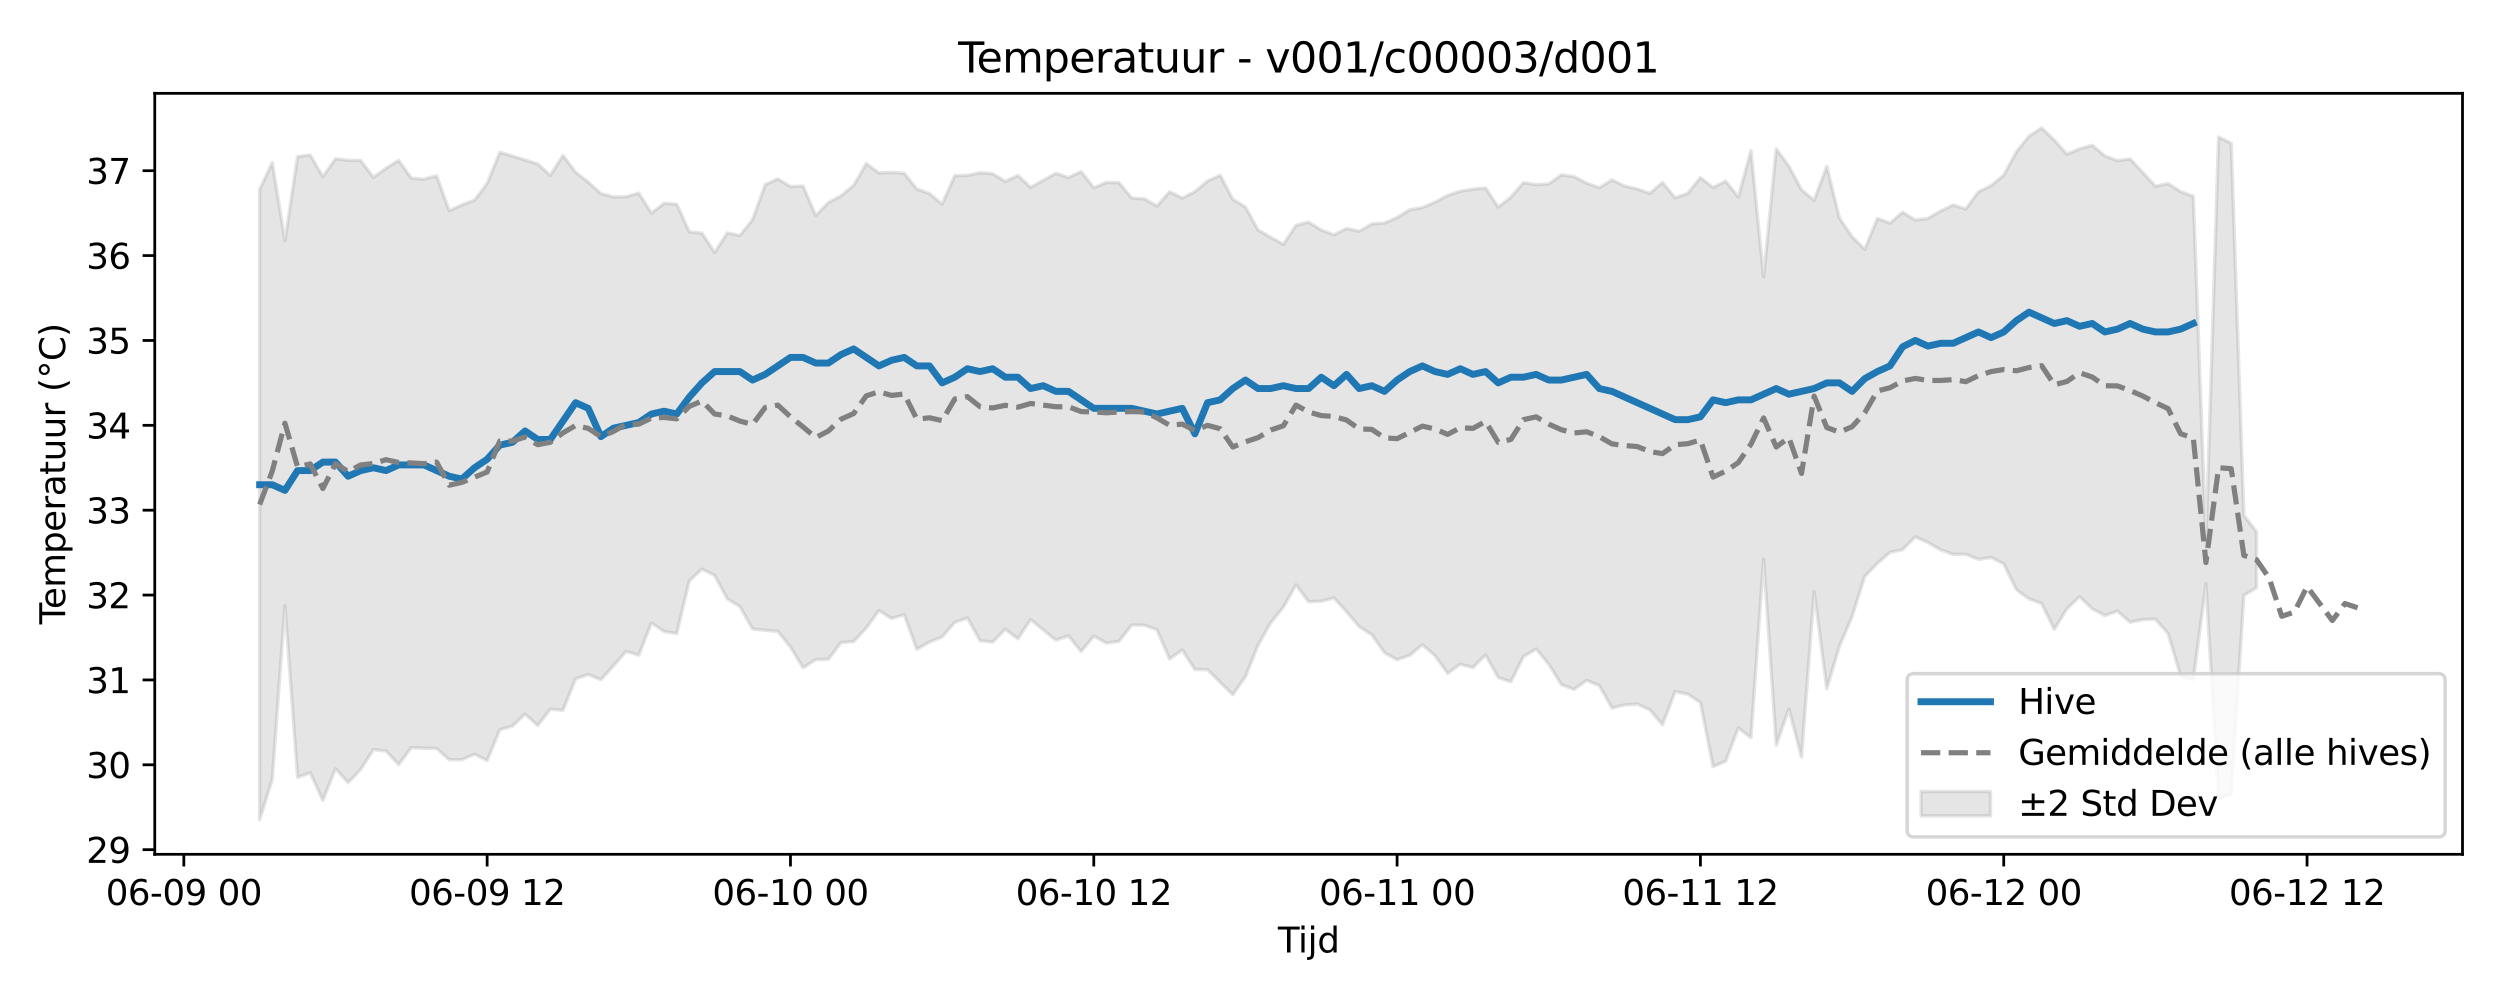 <?xml version="1.0" encoding="utf-8" standalone="no"?>
<!DOCTYPE svg PUBLIC "-//W3C//DTD SVG 1.1//EN"
  "http://www.w3.org/Graphics/SVG/1.1/DTD/svg11.dtd">
<svg xmlns:xlink="http://www.w3.org/1999/xlink" width="720pt" height="288pt" viewBox="0 0 720 288" xmlns="http://www.w3.org/2000/svg" version="1.1">
 <defs>
  <style type="text/css">*{stroke-linejoin: round; stroke-linecap: butt}</style>
 </defs>
 <g id="figure_1">
  <g id="patch_1">
   <path d="M 0 288 
L 720 288 
L 720 0 
L 0 0 
z
" style="fill: #ffffff"/>
  </g>
  <g id="axes_1">
   <g id="patch_2">
    <path d="M 44.57 246.04 
L 709.2 246.04 
L 709.2 26.88 
L 44.57 26.88 
z
" style="fill: #ffffff"/>
   </g>
   <g id="FillBetweenPolyCollection_1">
    <defs>
     <path id="m91af7c2536" d="M 74.78 -233.467 
L 74.78 -51.922 
L 78.42 -63.541 
L 82.06 -113.523 
L 85.7 -64.147 
L 89.34 -65.42 
L 92.98 -57.501 
L 96.619 -66.626 
L 100.259 -62.567 
L 103.899 -66.422 
L 107.539 -72.1 
L 111.179 -71.689 
L 114.818 -67.793 
L 118.458 -72.671 
L 122.098 -72.507 
L 125.738 -72.461 
L 129.378 -69.196 
L 133.017 -69.176 
L 136.657 -70.788 
L 140.297 -68.962 
L 143.937 -77.814 
L 147.577 -78.875 
L 151.217 -82.337 
L 154.856 -79.035 
L 158.496 -83.759 
L 162.136 -83.439 
L 165.776 -92.506 
L 169.416 -93.725 
L 173.055 -92.248 
L 176.695 -96.236 
L 180.335 -100.378 
L 183.975 -99.332 
L 187.615 -108.587 
L 191.254 -106.113 
L 194.894 -105.535 
L 198.534 -120.72 
L 202.174 -124.107 
L 205.814 -122.275 
L 209.454 -115.545 
L 213.093 -113.289 
L 216.733 -106.857 
L 220.373 -106.462 
L 224.013 -106.156 
L 227.653 -101.646 
L 231.292 -95.684 
L 234.932 -98.023 
L 238.572 -98.112 
L 242.212 -102.957 
L 245.852 -103.214 
L 249.492 -107.135 
L 253.131 -112.152 
L 256.771 -109.891 
L 260.411 -110.944 
L 264.051 -100.981 
L 267.691 -103.099 
L 271.33 -104.544 
L 274.97 -108.755 
L 278.61 -110.043 
L 282.25 -103.484 
L 285.89 -103.059 
L 289.529 -106.783 
L 293.169 -104.021 
L 296.809 -109.559 
L 300.449 -106.579 
L 304.089 -103.642 
L 307.729 -104.858 
L 311.368 -100.352 
L 315.008 -104.776 
L 318.648 -102.784 
L 322.288 -103.319 
L 325.928 -107.977 
L 329.567 -107.952 
L 333.207 -106.648 
L 336.847 -98.233 
L 340.487 -100.764 
L 344.127 -95.196 
L 347.766 -95.154 
L 351.406 -91.5 
L 355.046 -87.92 
L 358.686 -93.146 
L 362.326 -102.204 
L 365.966 -108.653 
L 369.605 -113.131 
L 373.245 -119.553 
L 376.885 -114.687 
L 380.525 -114.849 
L 384.165 -115.775 
L 387.804 -111.821 
L 391.444 -107.529 
L 395.084 -105.193 
L 398.724 -100.028 
L 402.364 -97.991 
L 406.004 -99.244 
L 409.643 -102.34 
L 413.283 -99.138 
L 416.923 -94.064 
L 420.563 -96.703 
L 424.203 -95.742 
L 427.842 -99.375 
L 431.482 -92.864 
L 435.122 -91.663 
L 438.762 -98.869 
L 442.402 -101.099 
L 446.041 -96.677 
L 449.681 -90.814 
L 453.321 -89.457 
L 456.961 -92.052 
L 460.601 -90.548 
L 464.241 -84.122 
L 467.88 -84.961 
L 471.52 -85.229 
L 475.16 -83.571 
L 478.8 -79.271 
L 482.44 -88.819 
L 486.079 -88.088 
L 489.719 -85.68 
L 493.359 -67.196 
L 496.999 -68.792 
L 500.639 -78.316 
L 504.278 -75.58 
L 507.918 -126.976 
L 511.558 -73.4 
L 515.198 -83.795 
L 518.838 -69.959 
L 522.478 -117.538 
L 526.117 -89.646 
L 529.757 -101.877 
L 533.397 -110.386 
L 537.037 -122.029 
L 540.677 -125.728 
L 544.316 -128.917 
L 547.956 -129.699 
L 551.596 -133.384 
L 555.236 -131.77 
L 558.876 -129.646 
L 562.516 -128.361 
L 566.155 -128.341 
L 569.795 -126.905 
L 573.435 -127.453 
L 577.075 -125.62 
L 580.715 -118.167 
L 584.354 -115.521 
L 587.994 -114.196 
L 591.634 -106.744 
L 595.274 -112.67 
L 598.914 -116.155 
L 602.553 -112.675 
L 606.193 -110.72 
L 609.833 -111.984 
L 613.473 -108.788 
L 617.113 -109.539 
L 620.753 -109.697 
L 624.392 -105.544 
L 628.032 -93.323 
L 631.672 -92.233 
L 635.312 -119.84 
L 638.952 -58.02 
L 642.591 -59.314 
L 646.231 -116.506 
L 649.871 -118.74 
L 649.871 -134.872 
L 649.871 -134.872 
L 646.231 -139.551 
L 642.591 -246.716 
L 638.952 -248.553 
L 635.312 -132.143 
L 631.672 -231.451 
L 628.032 -232.805 
L 624.392 -235.134 
L 620.753 -234.356 
L 617.113 -238.356 
L 613.473 -242.249 
L 609.833 -241.731 
L 606.193 -243.11 
L 602.553 -246.161 
L 598.914 -245.125 
L 595.274 -243.605 
L 591.634 -247.63 
L 587.994 -251.158 
L 584.354 -248.785 
L 580.715 -244.277 
L 577.075 -237.523 
L 573.435 -234.526 
L 569.795 -232.745 
L 566.155 -227.818 
L 562.516 -228.962 
L 558.876 -227.211 
L 555.236 -225.087 
L 551.596 -224.637 
L 547.956 -226.867 
L 544.316 -223.749 
L 540.677 -225.077 
L 537.037 -216.185 
L 533.397 -219.817 
L 529.757 -225.202 
L 526.117 -240.09 
L 522.478 -230.318 
L 518.838 -233.355 
L 515.198 -240.161 
L 511.558 -245.124 
L 507.918 -208.278 
L 504.278 -244.573 
L 500.639 -231.244 
L 496.999 -235.826 
L 493.359 -234 
L 489.719 -236.84 
L 486.079 -232.336 
L 482.44 -231.024 
L 478.8 -235.451 
L 475.16 -232.314 
L 471.52 -233.567 
L 467.88 -234.416 
L 464.241 -236.186 
L 460.601 -233.95 
L 456.961 -235.24 
L 453.321 -237.137 
L 449.681 -237.642 
L 446.041 -235.038 
L 442.402 -234.806 
L 438.762 -235.406 
L 435.122 -231.206 
L 431.482 -228.375 
L 427.842 -233.853 
L 424.203 -233.529 
L 420.563 -232.917 
L 416.923 -231.715 
L 413.283 -229.784 
L 409.643 -228.211 
L 406.004 -227.582 
L 402.364 -225.344 
L 398.724 -223.772 
L 395.084 -223.496 
L 391.444 -221.392 
L 387.804 -222.222 
L 384.165 -220.363 
L 380.525 -221.754 
L 376.885 -224.013 
L 373.245 -223.103 
L 369.605 -217.614 
L 365.966 -219.648 
L 362.326 -221.751 
L 358.686 -228.365 
L 355.046 -230.604 
L 351.406 -237.538 
L 347.766 -235.863 
L 344.127 -232.794 
L 340.487 -230.951 
L 336.847 -232.784 
L 333.207 -228.676 
L 329.567 -230.747 
L 325.928 -230.955 
L 322.288 -235.38 
L 318.648 -235.449 
L 315.008 -233.923 
L 311.368 -238.58 
L 307.729 -236.867 
L 304.089 -238.083 
L 300.449 -236.078 
L 296.809 -234.029 
L 293.169 -237.471 
L 289.529 -235.757 
L 285.89 -237.968 
L 282.25 -238.241 
L 278.61 -237.502 
L 274.97 -237.394 
L 271.33 -229.189 
L 267.691 -232.263 
L 264.051 -233.567 
L 260.411 -238.114 
L 256.771 -238.353 
L 253.131 -238.187 
L 249.492 -240.876 
L 245.852 -234.592 
L 242.212 -231.59 
L 238.572 -229.645 
L 234.932 -225.932 
L 231.292 -234.402 
L 227.653 -234.26 
L 224.013 -236.5 
L 220.373 -234.798 
L 216.733 -224.703 
L 213.093 -220.172 
L 209.454 -220.904 
L 205.814 -215.26 
L 202.174 -220.877 
L 198.534 -221.238 
L 194.894 -229.206 
L 191.254 -229.443 
L 187.615 -226.62 
L 183.975 -232.383 
L 180.335 -231.337 
L 176.695 -231.289 
L 173.055 -232.251 
L 169.416 -235.546 
L 165.776 -238.394 
L 162.136 -243.232 
L 158.496 -237.48 
L 154.856 -240.808 
L 151.217 -241.928 
L 147.577 -243.063 
L 143.937 -244.124 
L 140.297 -235.167 
L 136.657 -230.354 
L 133.017 -228.978 
L 129.378 -227.328 
L 125.738 -237.372 
L 122.098 -236.394 
L 118.458 -236.696 
L 114.818 -241.807 
L 111.179 -239.541 
L 107.539 -236.917 
L 103.899 -241.78 
L 100.259 -241.833 
L 96.619 -242.275 
L 92.98 -237.122 
L 89.34 -243.365 
L 85.7 -242.892 
L 82.06 -218.716 
L 78.42 -241.17 
L 74.78 -233.467 
z
" style="stroke: #808080; stroke-opacity: 0.2"/>
    </defs>
    <g clip-path="url(#p5268fb9074)">
     <use xlink:href="#m91af7c2536" x="0" y="288" style="fill: #808080; fill-opacity: 0.2; stroke: #808080; stroke-opacity: 0.2"/>
    </g>
   </g>
   <g id="matplotlib.axis_1">
    <g id="xtick_1">
     <g id="line2d_1">
      <defs>
       <path id="me94444279e" d="M 0 0 
L 0 3.5 
" style="stroke: #000000; stroke-width: 0.8"/>
      </defs>
      <g>
       <use xlink:href="#me94444279e" x="52.942" y="246.04" style="stroke: #000000; stroke-width: 0.8"/>
      </g>
     </g>
     <g id="text_1">
      <!-- 06-09 00 -->
      <g transform="translate(30.461 260.638) scale(0.1 -0.1)">
       <defs>
        <path id="DejaVuSans-30" d="M 2034 4250 
Q 1547 4250 1301 3770 
Q 1056 3291 1056 2328 
Q 1056 1369 1301 889 
Q 1547 409 2034 409 
Q 2525 409 2770 889 
Q 3016 1369 3016 2328 
Q 3016 3291 2770 3770 
Q 2525 4250 2034 4250 
z
M 2034 4750 
Q 2819 4750 3233 4129 
Q 3647 3509 3647 2328 
Q 3647 1150 3233 529 
Q 2819 -91 2034 -91 
Q 1250 -91 836 529 
Q 422 1150 422 2328 
Q 422 3509 836 4129 
Q 1250 4750 2034 4750 
z
" transform="scale(0.016)"/>
        <path id="DejaVuSans-36" d="M 2113 2584 
Q 1688 2584 1439 2293 
Q 1191 2003 1191 1497 
Q 1191 994 1439 701 
Q 1688 409 2113 409 
Q 2538 409 2786 701 
Q 3034 994 3034 1497 
Q 3034 2003 2786 2293 
Q 2538 2584 2113 2584 
z
M 3366 4563 
L 3366 3988 
Q 3128 4100 2886 4159 
Q 2644 4219 2406 4219 
Q 1781 4219 1451 3797 
Q 1122 3375 1075 2522 
Q 1259 2794 1537 2939 
Q 1816 3084 2150 3084 
Q 2853 3084 3261 2657 
Q 3669 2231 3669 1497 
Q 3669 778 3244 343 
Q 2819 -91 2113 -91 
Q 1303 -91 875 529 
Q 447 1150 447 2328 
Q 447 3434 972 4092 
Q 1497 4750 2381 4750 
Q 2619 4750 2861 4703 
Q 3103 4656 3366 4563 
z
" transform="scale(0.016)"/>
        <path id="DejaVuSans-2d" d="M 313 2009 
L 1997 2009 
L 1997 1497 
L 313 1497 
L 313 2009 
z
" transform="scale(0.016)"/>
        <path id="DejaVuSans-39" d="M 703 97 
L 703 672 
Q 941 559 1184 500 
Q 1428 441 1663 441 
Q 2288 441 2617 861 
Q 2947 1281 2994 2138 
Q 2813 1869 2534 1725 
Q 2256 1581 1919 1581 
Q 1219 1581 811 2004 
Q 403 2428 403 3163 
Q 403 3881 828 4315 
Q 1253 4750 1959 4750 
Q 2769 4750 3195 4129 
Q 3622 3509 3622 2328 
Q 3622 1225 3098 567 
Q 2575 -91 1691 -91 
Q 1453 -91 1209 -44 
Q 966 3 703 97 
z
M 1959 2075 
Q 2384 2075 2632 2365 
Q 2881 2656 2881 3163 
Q 2881 3666 2632 3958 
Q 2384 4250 1959 4250 
Q 1534 4250 1286 3958 
Q 1038 3666 1038 3163 
Q 1038 2656 1286 2365 
Q 1534 2075 1959 2075 
z
" transform="scale(0.016)"/>
        <path id="DejaVuSans-20" transform="scale(0.016)"/>
       </defs>
       <use xlink:href="#DejaVuSans-30"/>
       <use xlink:href="#DejaVuSans-36" transform="translate(63.623 0)"/>
       <use xlink:href="#DejaVuSans-2d" transform="translate(127.246 0)"/>
       <use xlink:href="#DejaVuSans-30" transform="translate(163.33 0)"/>
       <use xlink:href="#DejaVuSans-39" transform="translate(226.953 0)"/>
       <use xlink:href="#DejaVuSans-20" transform="translate(290.576 0)"/>
       <use xlink:href="#DejaVuSans-30" transform="translate(322.363 0)"/>
       <use xlink:href="#DejaVuSans-30" transform="translate(385.986 0)"/>
      </g>
     </g>
    </g>
    <g id="xtick_2">
     <g id="line2d_2">
      <g>
       <use xlink:href="#me94444279e" x="140.297" y="246.04" style="stroke: #000000; stroke-width: 0.8"/>
      </g>
     </g>
     <g id="text_2">
      <!-- 06-09 12 -->
      <g transform="translate(117.817 260.638) scale(0.1 -0.1)">
       <defs>
        <path id="DejaVuSans-31" d="M 794 531 
L 1825 531 
L 1825 4091 
L 703 3866 
L 703 4441 
L 1819 4666 
L 2450 4666 
L 2450 531 
L 3481 531 
L 3481 0 
L 794 0 
L 794 531 
z
" transform="scale(0.016)"/>
        <path id="DejaVuSans-32" d="M 1228 531 
L 3431 531 
L 3431 0 
L 469 0 
L 469 531 
Q 828 903 1448 1529 
Q 2069 2156 2228 2338 
Q 2531 2678 2651 2914 
Q 2772 3150 2772 3378 
Q 2772 3750 2511 3984 
Q 2250 4219 1831 4219 
Q 1534 4219 1204 4116 
Q 875 4013 500 3803 
L 500 4441 
Q 881 4594 1212 4672 
Q 1544 4750 1819 4750 
Q 2544 4750 2975 4387 
Q 3406 4025 3406 3419 
Q 3406 3131 3298 2873 
Q 3191 2616 2906 2266 
Q 2828 2175 2409 1742 
Q 1991 1309 1228 531 
z
" transform="scale(0.016)"/>
       </defs>
       <use xlink:href="#DejaVuSans-30"/>
       <use xlink:href="#DejaVuSans-36" transform="translate(63.623 0)"/>
       <use xlink:href="#DejaVuSans-2d" transform="translate(127.246 0)"/>
       <use xlink:href="#DejaVuSans-30" transform="translate(163.33 0)"/>
       <use xlink:href="#DejaVuSans-39" transform="translate(226.953 0)"/>
       <use xlink:href="#DejaVuSans-20" transform="translate(290.576 0)"/>
       <use xlink:href="#DejaVuSans-31" transform="translate(322.363 0)"/>
       <use xlink:href="#DejaVuSans-32" transform="translate(385.986 0)"/>
      </g>
     </g>
    </g>
    <g id="xtick_3">
     <g id="line2d_3">
      <g>
       <use xlink:href="#me94444279e" x="227.653" y="246.04" style="stroke: #000000; stroke-width: 0.8"/>
      </g>
     </g>
     <g id="text_3">
      <!-- 06-10 00 -->
      <g transform="translate(205.172 260.638) scale(0.1 -0.1)">
       <use xlink:href="#DejaVuSans-30"/>
       <use xlink:href="#DejaVuSans-36" transform="translate(63.623 0)"/>
       <use xlink:href="#DejaVuSans-2d" transform="translate(127.246 0)"/>
       <use xlink:href="#DejaVuSans-31" transform="translate(163.33 0)"/>
       <use xlink:href="#DejaVuSans-30" transform="translate(226.953 0)"/>
       <use xlink:href="#DejaVuSans-20" transform="translate(290.576 0)"/>
       <use xlink:href="#DejaVuSans-30" transform="translate(322.363 0)"/>
       <use xlink:href="#DejaVuSans-30" transform="translate(385.986 0)"/>
      </g>
     </g>
    </g>
    <g id="xtick_4">
     <g id="line2d_4">
      <g>
       <use xlink:href="#me94444279e" x="315.008" y="246.04" style="stroke: #000000; stroke-width: 0.8"/>
      </g>
     </g>
     <g id="text_4">
      <!-- 06-10 12 -->
      <g transform="translate(292.528 260.638) scale(0.1 -0.1)">
       <use xlink:href="#DejaVuSans-30"/>
       <use xlink:href="#DejaVuSans-36" transform="translate(63.623 0)"/>
       <use xlink:href="#DejaVuSans-2d" transform="translate(127.246 0)"/>
       <use xlink:href="#DejaVuSans-31" transform="translate(163.33 0)"/>
       <use xlink:href="#DejaVuSans-30" transform="translate(226.953 0)"/>
       <use xlink:href="#DejaVuSans-20" transform="translate(290.576 0)"/>
       <use xlink:href="#DejaVuSans-31" transform="translate(322.363 0)"/>
       <use xlink:href="#DejaVuSans-32" transform="translate(385.986 0)"/>
      </g>
     </g>
    </g>
    <g id="xtick_5">
     <g id="line2d_5">
      <g>
       <use xlink:href="#me94444279e" x="402.364" y="246.04" style="stroke: #000000; stroke-width: 0.8"/>
      </g>
     </g>
     <g id="text_5">
      <!-- 06-11 00 -->
      <g transform="translate(379.883 260.638) scale(0.1 -0.1)">
       <use xlink:href="#DejaVuSans-30"/>
       <use xlink:href="#DejaVuSans-36" transform="translate(63.623 0)"/>
       <use xlink:href="#DejaVuSans-2d" transform="translate(127.246 0)"/>
       <use xlink:href="#DejaVuSans-31" transform="translate(163.33 0)"/>
       <use xlink:href="#DejaVuSans-31" transform="translate(226.953 0)"/>
       <use xlink:href="#DejaVuSans-20" transform="translate(290.576 0)"/>
       <use xlink:href="#DejaVuSans-30" transform="translate(322.363 0)"/>
       <use xlink:href="#DejaVuSans-30" transform="translate(385.986 0)"/>
      </g>
     </g>
    </g>
    <g id="xtick_6">
     <g id="line2d_6">
      <g>
       <use xlink:href="#me94444279e" x="489.719" y="246.04" style="stroke: #000000; stroke-width: 0.8"/>
      </g>
     </g>
     <g id="text_6">
      <!-- 06-11 12 -->
      <g transform="translate(467.239 260.638) scale(0.1 -0.1)">
       <use xlink:href="#DejaVuSans-30"/>
       <use xlink:href="#DejaVuSans-36" transform="translate(63.623 0)"/>
       <use xlink:href="#DejaVuSans-2d" transform="translate(127.246 0)"/>
       <use xlink:href="#DejaVuSans-31" transform="translate(163.33 0)"/>
       <use xlink:href="#DejaVuSans-31" transform="translate(226.953 0)"/>
       <use xlink:href="#DejaVuSans-20" transform="translate(290.576 0)"/>
       <use xlink:href="#DejaVuSans-31" transform="translate(322.363 0)"/>
       <use xlink:href="#DejaVuSans-32" transform="translate(385.986 0)"/>
      </g>
     </g>
    </g>
    <g id="xtick_7">
     <g id="line2d_7">
      <g>
       <use xlink:href="#me94444279e" x="577.075" y="246.04" style="stroke: #000000; stroke-width: 0.8"/>
      </g>
     </g>
     <g id="text_7">
      <!-- 06-12 00 -->
      <g transform="translate(554.594 260.638) scale(0.1 -0.1)">
       <use xlink:href="#DejaVuSans-30"/>
       <use xlink:href="#DejaVuSans-36" transform="translate(63.623 0)"/>
       <use xlink:href="#DejaVuSans-2d" transform="translate(127.246 0)"/>
       <use xlink:href="#DejaVuSans-31" transform="translate(163.33 0)"/>
       <use xlink:href="#DejaVuSans-32" transform="translate(226.953 0)"/>
       <use xlink:href="#DejaVuSans-20" transform="translate(290.576 0)"/>
       <use xlink:href="#DejaVuSans-30" transform="translate(322.363 0)"/>
       <use xlink:href="#DejaVuSans-30" transform="translate(385.986 0)"/>
      </g>
     </g>
    </g>
    <g id="xtick_8">
     <g id="line2d_8">
      <g>
       <use xlink:href="#me94444279e" x="664.43" y="246.04" style="stroke: #000000; stroke-width: 0.8"/>
      </g>
     </g>
     <g id="text_8">
      <!-- 06-12 12 -->
      <g transform="translate(641.95 260.638) scale(0.1 -0.1)">
       <use xlink:href="#DejaVuSans-30"/>
       <use xlink:href="#DejaVuSans-36" transform="translate(63.623 0)"/>
       <use xlink:href="#DejaVuSans-2d" transform="translate(127.246 0)"/>
       <use xlink:href="#DejaVuSans-31" transform="translate(163.33 0)"/>
       <use xlink:href="#DejaVuSans-32" transform="translate(226.953 0)"/>
       <use xlink:href="#DejaVuSans-20" transform="translate(290.576 0)"/>
       <use xlink:href="#DejaVuSans-31" transform="translate(322.363 0)"/>
       <use xlink:href="#DejaVuSans-32" transform="translate(385.986 0)"/>
      </g>
     </g>
    </g>
    <g id="text_9">
     <!-- Tijd -->
     <g transform="translate(368.035 274.317) scale(0.1 -0.1)">
      <defs>
       <path id="DejaVuSans-54" d="M -19 4666 
L 3928 4666 
L 3928 4134 
L 2272 4134 
L 2272 0 
L 1638 0 
L 1638 4134 
L -19 4134 
L -19 4666 
z
" transform="scale(0.016)"/>
       <path id="DejaVuSans-69" d="M 603 3500 
L 1178 3500 
L 1178 0 
L 603 0 
L 603 3500 
z
M 603 4863 
L 1178 4863 
L 1178 4134 
L 603 4134 
L 603 4863 
z
" transform="scale(0.016)"/>
       <path id="DejaVuSans-6a" d="M 603 3500 
L 1178 3500 
L 1178 -63 
Q 1178 -731 923 -1031 
Q 669 -1331 103 -1331 
L -116 -1331 
L -116 -844 
L 38 -844 
Q 366 -844 484 -692 
Q 603 -541 603 -63 
L 603 3500 
z
M 603 4863 
L 1178 4863 
L 1178 4134 
L 603 4134 
L 603 4863 
z
" transform="scale(0.016)"/>
       <path id="DejaVuSans-64" d="M 2906 2969 
L 2906 4863 
L 3481 4863 
L 3481 0 
L 2906 0 
L 2906 525 
Q 2725 213 2448 61 
Q 2172 -91 1784 -91 
Q 1150 -91 751 415 
Q 353 922 353 1747 
Q 353 2572 751 3078 
Q 1150 3584 1784 3584 
Q 2172 3584 2448 3432 
Q 2725 3281 2906 2969 
z
M 947 1747 
Q 947 1113 1208 752 
Q 1469 391 1925 391 
Q 2381 391 2643 752 
Q 2906 1113 2906 1747 
Q 2906 2381 2643 2742 
Q 2381 3103 1925 3103 
Q 1469 3103 1208 2742 
Q 947 2381 947 1747 
z
" transform="scale(0.016)"/>
      </defs>
      <use xlink:href="#DejaVuSans-54"/>
      <use xlink:href="#DejaVuSans-69" transform="translate(57.959 0)"/>
      <use xlink:href="#DejaVuSans-6a" transform="translate(85.742 0)"/>
      <use xlink:href="#DejaVuSans-64" transform="translate(113.525 0)"/>
     </g>
    </g>
   </g>
   <g id="matplotlib.axis_2">
    <g id="ytick_1">
     <g id="line2d_9">
      <defs>
       <path id="mab86c6afd7" d="M 0 0 
L -3.5 0 
" style="stroke: #000000; stroke-width: 0.8"/>
      </defs>
      <g>
       <use xlink:href="#mab86c6afd7" x="44.57" y="244.709" style="stroke: #000000; stroke-width: 0.8"/>
      </g>
     </g>
     <g id="text_10">
      <!-- 29 -->
      <g transform="translate(24.845 248.508) scale(0.1 -0.1)">
       <use xlink:href="#DejaVuSans-32"/>
       <use xlink:href="#DejaVuSans-39" transform="translate(63.623 0)"/>
      </g>
     </g>
    </g>
    <g id="ytick_2">
     <g id="line2d_10">
      <g>
       <use xlink:href="#mab86c6afd7" x="44.57" y="220.265" style="stroke: #000000; stroke-width: 0.8"/>
      </g>
     </g>
     <g id="text_11">
      <!-- 30 -->
      <g transform="translate(24.845 224.065) scale(0.1 -0.1)">
       <defs>
        <path id="DejaVuSans-33" d="M 2597 2516 
Q 3050 2419 3304 2112 
Q 3559 1806 3559 1356 
Q 3559 666 3084 287 
Q 2609 -91 1734 -91 
Q 1441 -91 1130 -33 
Q 819 25 488 141 
L 488 750 
Q 750 597 1062 519 
Q 1375 441 1716 441 
Q 2309 441 2620 675 
Q 2931 909 2931 1356 
Q 2931 1769 2642 2001 
Q 2353 2234 1838 2234 
L 1294 2234 
L 1294 2753 
L 1863 2753 
Q 2328 2753 2575 2939 
Q 2822 3125 2822 3475 
Q 2822 3834 2567 4026 
Q 2313 4219 1838 4219 
Q 1578 4219 1281 4162 
Q 984 4106 628 3988 
L 628 4550 
Q 988 4650 1302 4700 
Q 1616 4750 1894 4750 
Q 2613 4750 3031 4423 
Q 3450 4097 3450 3541 
Q 3450 3153 3228 2886 
Q 3006 2619 2597 2516 
z
" transform="scale(0.016)"/>
       </defs>
       <use xlink:href="#DejaVuSans-33"/>
       <use xlink:href="#DejaVuSans-30" transform="translate(63.623 0)"/>
      </g>
     </g>
    </g>
    <g id="ytick_3">
     <g id="line2d_11">
      <g>
       <use xlink:href="#mab86c6afd7" x="44.57" y="195.822" style="stroke: #000000; stroke-width: 0.8"/>
      </g>
     </g>
     <g id="text_12">
      <!-- 31 -->
      <g transform="translate(24.845 199.621) scale(0.1 -0.1)">
       <use xlink:href="#DejaVuSans-33"/>
       <use xlink:href="#DejaVuSans-31" transform="translate(63.623 0)"/>
      </g>
     </g>
    </g>
    <g id="ytick_4">
     <g id="line2d_12">
      <g>
       <use xlink:href="#mab86c6afd7" x="44.57" y="171.379" style="stroke: #000000; stroke-width: 0.8"/>
      </g>
     </g>
     <g id="text_13">
      <!-- 32 -->
      <g transform="translate(24.845 175.178) scale(0.1 -0.1)">
       <use xlink:href="#DejaVuSans-33"/>
       <use xlink:href="#DejaVuSans-32" transform="translate(63.623 0)"/>
      </g>
     </g>
    </g>
    <g id="ytick_5">
     <g id="line2d_13">
      <g>
       <use xlink:href="#mab86c6afd7" x="44.57" y="146.935" style="stroke: #000000; stroke-width: 0.8"/>
      </g>
     </g>
     <g id="text_14">
      <!-- 33 -->
      <g transform="translate(24.845 150.734) scale(0.1 -0.1)">
       <use xlink:href="#DejaVuSans-33"/>
       <use xlink:href="#DejaVuSans-33" transform="translate(63.623 0)"/>
      </g>
     </g>
    </g>
    <g id="ytick_6">
     <g id="line2d_14">
      <g>
       <use xlink:href="#mab86c6afd7" x="44.57" y="122.492" style="stroke: #000000; stroke-width: 0.8"/>
      </g>
     </g>
     <g id="text_15">
      <!-- 34 -->
      <g transform="translate(24.845 126.291) scale(0.1 -0.1)">
       <defs>
        <path id="DejaVuSans-34" d="M 2419 4116 
L 825 1625 
L 2419 1625 
L 2419 4116 
z
M 2253 4666 
L 3047 4666 
L 3047 1625 
L 3713 1625 
L 3713 1100 
L 3047 1100 
L 3047 0 
L 2419 0 
L 2419 1100 
L 313 1100 
L 313 1709 
L 2253 4666 
z
" transform="scale(0.016)"/>
       </defs>
       <use xlink:href="#DejaVuSans-33"/>
       <use xlink:href="#DejaVuSans-34" transform="translate(63.623 0)"/>
      </g>
     </g>
    </g>
    <g id="ytick_7">
     <g id="line2d_15">
      <g>
       <use xlink:href="#mab86c6afd7" x="44.57" y="98.048" style="stroke: #000000; stroke-width: 0.8"/>
      </g>
     </g>
     <g id="text_16">
      <!-- 35 -->
      <g transform="translate(24.845 101.847) scale(0.1 -0.1)">
       <defs>
        <path id="DejaVuSans-35" d="M 691 4666 
L 3169 4666 
L 3169 4134 
L 1269 4134 
L 1269 2991 
Q 1406 3038 1543 3061 
Q 1681 3084 1819 3084 
Q 2600 3084 3056 2656 
Q 3513 2228 3513 1497 
Q 3513 744 3044 326 
Q 2575 -91 1722 -91 
Q 1428 -91 1123 -41 
Q 819 9 494 109 
L 494 744 
Q 775 591 1075 516 
Q 1375 441 1709 441 
Q 2250 441 2565 725 
Q 2881 1009 2881 1497 
Q 2881 1984 2565 2268 
Q 2250 2553 1709 2553 
Q 1456 2553 1204 2497 
Q 953 2441 691 2322 
L 691 4666 
z
" transform="scale(0.016)"/>
       </defs>
       <use xlink:href="#DejaVuSans-33"/>
       <use xlink:href="#DejaVuSans-35" transform="translate(63.623 0)"/>
      </g>
     </g>
    </g>
    <g id="ytick_8">
     <g id="line2d_16">
      <g>
       <use xlink:href="#mab86c6afd7" x="44.57" y="73.605" style="stroke: #000000; stroke-width: 0.8"/>
      </g>
     </g>
     <g id="text_17">
      <!-- 36 -->
      <g transform="translate(24.845 77.404) scale(0.1 -0.1)">
       <use xlink:href="#DejaVuSans-33"/>
       <use xlink:href="#DejaVuSans-36" transform="translate(63.623 0)"/>
      </g>
     </g>
    </g>
    <g id="ytick_9">
     <g id="line2d_17">
      <g>
       <use xlink:href="#mab86c6afd7" x="44.57" y="49.161" style="stroke: #000000; stroke-width: 0.8"/>
      </g>
     </g>
     <g id="text_18">
      <!-- 37 -->
      <g transform="translate(24.845 52.96) scale(0.1 -0.1)">
       <defs>
        <path id="DejaVuSans-37" d="M 525 4666 
L 3525 4666 
L 3525 4397 
L 1831 0 
L 1172 0 
L 2766 4134 
L 525 4134 
L 525 4666 
z
" transform="scale(0.016)"/>
       </defs>
       <use xlink:href="#DejaVuSans-33"/>
       <use xlink:href="#DejaVuSans-37" transform="translate(63.623 0)"/>
      </g>
     </g>
    </g>
    <g id="text_19">
     <!-- Temperatuur (°C) -->
     <g transform="translate(18.765 179.816) rotate(-90) scale(0.1 -0.1)">
      <defs>
       <path id="DejaVuSans-65" d="M 3597 1894 
L 3597 1613 
L 953 1613 
Q 991 1019 1311 708 
Q 1631 397 2203 397 
Q 2534 397 2845 478 
Q 3156 559 3463 722 
L 3463 178 
Q 3153 47 2828 -22 
Q 2503 -91 2169 -91 
Q 1331 -91 842 396 
Q 353 884 353 1716 
Q 353 2575 817 3079 
Q 1281 3584 2069 3584 
Q 2775 3584 3186 3129 
Q 3597 2675 3597 1894 
z
M 3022 2063 
Q 3016 2534 2758 2815 
Q 2500 3097 2075 3097 
Q 1594 3097 1305 2825 
Q 1016 2553 972 2059 
L 3022 2063 
z
" transform="scale(0.016)"/>
       <path id="DejaVuSans-6d" d="M 3328 2828 
Q 3544 3216 3844 3400 
Q 4144 3584 4550 3584 
Q 5097 3584 5394 3201 
Q 5691 2819 5691 2113 
L 5691 0 
L 5113 0 
L 5113 2094 
Q 5113 2597 4934 2840 
Q 4756 3084 4391 3084 
Q 3944 3084 3684 2787 
Q 3425 2491 3425 1978 
L 3425 0 
L 2847 0 
L 2847 2094 
Q 2847 2600 2669 2842 
Q 2491 3084 2119 3084 
Q 1678 3084 1418 2786 
Q 1159 2488 1159 1978 
L 1159 0 
L 581 0 
L 581 3500 
L 1159 3500 
L 1159 2956 
Q 1356 3278 1631 3431 
Q 1906 3584 2284 3584 
Q 2666 3584 2933 3390 
Q 3200 3197 3328 2828 
z
" transform="scale(0.016)"/>
       <path id="DejaVuSans-70" d="M 1159 525 
L 1159 -1331 
L 581 -1331 
L 581 3500 
L 1159 3500 
L 1159 2969 
Q 1341 3281 1617 3432 
Q 1894 3584 2278 3584 
Q 2916 3584 3314 3078 
Q 3713 2572 3713 1747 
Q 3713 922 3314 415 
Q 2916 -91 2278 -91 
Q 1894 -91 1617 61 
Q 1341 213 1159 525 
z
M 3116 1747 
Q 3116 2381 2855 2742 
Q 2594 3103 2138 3103 
Q 1681 3103 1420 2742 
Q 1159 2381 1159 1747 
Q 1159 1113 1420 752 
Q 1681 391 2138 391 
Q 2594 391 2855 752 
Q 3116 1113 3116 1747 
z
" transform="scale(0.016)"/>
       <path id="DejaVuSans-72" d="M 2631 2963 
Q 2534 3019 2420 3045 
Q 2306 3072 2169 3072 
Q 1681 3072 1420 2755 
Q 1159 2438 1159 1844 
L 1159 0 
L 581 0 
L 581 3500 
L 1159 3500 
L 1159 2956 
Q 1341 3275 1631 3429 
Q 1922 3584 2338 3584 
Q 2397 3584 2469 3576 
Q 2541 3569 2628 3553 
L 2631 2963 
z
" transform="scale(0.016)"/>
       <path id="DejaVuSans-61" d="M 2194 1759 
Q 1497 1759 1228 1600 
Q 959 1441 959 1056 
Q 959 750 1161 570 
Q 1363 391 1709 391 
Q 2188 391 2477 730 
Q 2766 1069 2766 1631 
L 2766 1759 
L 2194 1759 
z
M 3341 1997 
L 3341 0 
L 2766 0 
L 2766 531 
Q 2569 213 2275 61 
Q 1981 -91 1556 -91 
Q 1019 -91 701 211 
Q 384 513 384 1019 
Q 384 1609 779 1909 
Q 1175 2209 1959 2209 
L 2766 2209 
L 2766 2266 
Q 2766 2663 2505 2880 
Q 2244 3097 1772 3097 
Q 1472 3097 1187 3025 
Q 903 2953 641 2809 
L 641 3341 
Q 956 3463 1253 3523 
Q 1550 3584 1831 3584 
Q 2591 3584 2966 3190 
Q 3341 2797 3341 1997 
z
" transform="scale(0.016)"/>
       <path id="DejaVuSans-74" d="M 1172 4494 
L 1172 3500 
L 2356 3500 
L 2356 3053 
L 1172 3053 
L 1172 1153 
Q 1172 725 1289 603 
Q 1406 481 1766 481 
L 2356 481 
L 2356 0 
L 1766 0 
Q 1100 0 847 248 
Q 594 497 594 1153 
L 594 3053 
L 172 3053 
L 172 3500 
L 594 3500 
L 594 4494 
L 1172 4494 
z
" transform="scale(0.016)"/>
       <path id="DejaVuSans-75" d="M 544 1381 
L 544 3500 
L 1119 3500 
L 1119 1403 
Q 1119 906 1312 657 
Q 1506 409 1894 409 
Q 2359 409 2629 706 
Q 2900 1003 2900 1516 
L 2900 3500 
L 3475 3500 
L 3475 0 
L 2900 0 
L 2900 538 
Q 2691 219 2414 64 
Q 2138 -91 1772 -91 
Q 1169 -91 856 284 
Q 544 659 544 1381 
z
M 1991 3584 
L 1991 3584 
z
" transform="scale(0.016)"/>
       <path id="DejaVuSans-28" d="M 1984 4856 
Q 1566 4138 1362 3434 
Q 1159 2731 1159 2009 
Q 1159 1288 1364 580 
Q 1569 -128 1984 -844 
L 1484 -844 
Q 1016 -109 783 600 
Q 550 1309 550 2009 
Q 550 2706 781 3412 
Q 1013 4119 1484 4856 
L 1984 4856 
z
" transform="scale(0.016)"/>
       <path id="DejaVuSans-b0" d="M 1600 4347 
Q 1350 4347 1178 4173 
Q 1006 4000 1006 3750 
Q 1006 3503 1178 3333 
Q 1350 3163 1600 3163 
Q 1850 3163 2022 3333 
Q 2194 3503 2194 3750 
Q 2194 3997 2020 4172 
Q 1847 4347 1600 4347 
z
M 1600 4750 
Q 1800 4750 1984 4673 
Q 2169 4597 2303 4453 
Q 2447 4313 2519 4134 
Q 2591 3956 2591 3750 
Q 2591 3338 2302 3052 
Q 2013 2766 1594 2766 
Q 1172 2766 890 3047 
Q 609 3328 609 3750 
Q 609 4169 896 4459 
Q 1184 4750 1600 4750 
z
" transform="scale(0.016)"/>
       <path id="DejaVuSans-43" d="M 4122 4306 
L 4122 3641 
Q 3803 3938 3442 4084 
Q 3081 4231 2675 4231 
Q 1875 4231 1450 3742 
Q 1025 3253 1025 2328 
Q 1025 1406 1450 917 
Q 1875 428 2675 428 
Q 3081 428 3442 575 
Q 3803 722 4122 1019 
L 4122 359 
Q 3791 134 3420 21 
Q 3050 -91 2638 -91 
Q 1578 -91 968 557 
Q 359 1206 359 2328 
Q 359 3453 968 4101 
Q 1578 4750 2638 4750 
Q 3056 4750 3426 4639 
Q 3797 4528 4122 4306 
z
" transform="scale(0.016)"/>
       <path id="DejaVuSans-29" d="M 513 4856 
L 1013 4856 
Q 1481 4119 1714 3412 
Q 1947 2706 1947 2009 
Q 1947 1309 1714 600 
Q 1481 -109 1013 -844 
L 513 -844 
Q 928 -128 1133 580 
Q 1338 1288 1338 2009 
Q 1338 2731 1133 3434 
Q 928 4138 513 4856 
z
" transform="scale(0.016)"/>
      </defs>
      <use xlink:href="#DejaVuSans-54"/>
      <use xlink:href="#DejaVuSans-65" transform="translate(44.084 0)"/>
      <use xlink:href="#DejaVuSans-6d" transform="translate(105.607 0)"/>
      <use xlink:href="#DejaVuSans-70" transform="translate(203.02 0)"/>
      <use xlink:href="#DejaVuSans-65" transform="translate(266.496 0)"/>
      <use xlink:href="#DejaVuSans-72" transform="translate(328.02 0)"/>
      <use xlink:href="#DejaVuSans-61" transform="translate(369.133 0)"/>
      <use xlink:href="#DejaVuSans-74" transform="translate(430.412 0)"/>
      <use xlink:href="#DejaVuSans-75" transform="translate(469.621 0)"/>
      <use xlink:href="#DejaVuSans-75" transform="translate(533 0)"/>
      <use xlink:href="#DejaVuSans-72" transform="translate(596.379 0)"/>
      <use xlink:href="#DejaVuSans-20" transform="translate(637.492 0)"/>
      <use xlink:href="#DejaVuSans-28" transform="translate(669.279 0)"/>
      <use xlink:href="#DejaVuSans-b0" transform="translate(708.293 0)"/>
      <use xlink:href="#DejaVuSans-43" transform="translate(758.293 0)"/>
      <use xlink:href="#DejaVuSans-29" transform="translate(828.117 0)"/>
     </g>
    </g>
   </g>
   <g id="line2d_18">
    <path d="M 74.78 139.602 
L 78.42 139.602 
L 82.06 141.232 
L 85.7 135.528 
L 89.34 135.528 
L 92.98 133.084 
L 96.619 133.084 
L 100.259 137.158 
L 103.899 135.528 
L 107.539 134.713 
L 111.179 135.528 
L 114.818 133.899 
L 122.098 133.899 
L 129.378 137.158 
L 133.017 137.972 
L 136.657 134.713 
L 140.297 132.269 
L 143.937 128.195 
L 147.577 127.38 
L 151.217 124.121 
L 154.856 126.566 
L 158.496 126.566 
L 165.776 115.973 
L 169.416 117.603 
L 173.055 125.751 
L 176.695 123.306 
L 183.975 121.677 
L 187.615 119.232 
L 191.254 118.418 
L 194.894 119.232 
L 198.534 114.344 
L 202.174 110.27 
L 205.814 107.011 
L 213.093 107.011 
L 216.733 109.455 
L 220.373 107.826 
L 227.653 102.937 
L 231.292 102.937 
L 234.932 104.566 
L 238.572 104.566 
L 242.212 102.122 
L 245.852 100.492 
L 253.131 105.381 
L 256.771 103.752 
L 260.411 102.937 
L 264.051 105.381 
L 267.691 105.381 
L 271.33 110.27 
L 274.97 108.64 
L 278.61 106.196 
L 282.25 107.011 
L 285.89 106.196 
L 289.529 108.64 
L 293.169 108.64 
L 296.809 111.899 
L 300.449 111.085 
L 304.089 112.714 
L 307.729 112.714 
L 315.008 117.603 
L 325.928 117.603 
L 333.207 119.232 
L 340.487 117.603 
L 344.127 124.936 
L 347.766 115.973 
L 351.406 115.159 
L 355.046 111.899 
L 358.686 109.455 
L 362.326 111.899 
L 365.966 111.899 
L 369.605 111.085 
L 373.245 111.899 
L 376.885 111.899 
L 380.525 108.64 
L 384.165 111.085 
L 387.804 107.826 
L 391.444 111.899 
L 395.084 111.085 
L 398.724 112.714 
L 402.364 109.455 
L 406.004 107.011 
L 409.643 105.381 
L 413.283 107.011 
L 416.923 107.826 
L 420.563 106.196 
L 424.203 107.826 
L 427.842 107.011 
L 431.482 110.27 
L 435.122 108.64 
L 438.762 108.64 
L 442.402 107.826 
L 446.041 109.455 
L 449.681 109.455 
L 456.961 107.826 
L 460.601 111.899 
L 464.241 112.714 
L 482.44 120.862 
L 486.079 120.862 
L 489.719 120.047 
L 493.359 115.159 
L 496.999 115.973 
L 500.639 115.159 
L 504.278 115.159 
L 511.558 111.899 
L 515.198 113.529 
L 522.478 111.899 
L 526.117 110.27 
L 529.757 110.27 
L 533.397 112.714 
L 537.037 109.048 
L 540.677 107.011 
L 544.316 105.381 
L 547.956 99.881 
L 551.596 98.048 
L 555.236 99.678 
L 558.876 98.863 
L 562.516 98.863 
L 569.795 95.604 
L 573.435 97.233 
L 577.075 95.604 
L 580.715 92.345 
L 584.354 89.9 
L 591.634 93.159 
L 595.274 92.345 
L 598.914 93.974 
L 602.553 93.159 
L 606.193 95.604 
L 609.833 94.789 
L 613.473 93.159 
L 617.113 94.789 
L 620.753 95.604 
L 624.392 95.604 
L 628.032 94.789 
L 631.672 93.159 
L 631.672 93.159 
" clip-path="url(#p5268fb9074)" style="fill: none; stroke: #1f77b4; stroke-width: 2; stroke-linecap: square"/>
   </g>
   <g id="line2d_19">
    <path d="M 74.78 145.305 
L 78.42 135.644 
L 82.06 121.881 
L 85.7 134.481 
L 89.34 133.608 
L 92.98 140.688 
L 96.619 133.549 
L 100.259 135.8 
L 103.899 133.899 
L 107.539 133.491 
L 111.179 132.385 
L 114.818 133.2 
L 118.458 133.317 
L 122.098 133.549 
L 125.738 133.084 
L 129.378 139.738 
L 133.017 138.923 
L 140.297 135.935 
L 143.937 127.031 
L 147.577 127.031 
L 151.217 125.867 
L 154.856 128.079 
L 158.496 127.38 
L 162.136 124.664 
L 165.776 122.55 
L 169.416 123.365 
L 173.055 125.751 
L 176.695 124.238 
L 180.335 122.142 
L 183.975 122.142 
L 187.615 120.396 
L 191.254 120.222 
L 194.894 120.629 
L 198.534 117.021 
L 202.174 115.508 
L 205.814 119.232 
L 209.454 119.776 
L 213.093 121.269 
L 216.733 122.22 
L 220.373 117.37 
L 224.013 116.672 
L 227.653 120.047 
L 231.292 122.957 
L 234.932 126.022 
L 238.572 124.121 
L 242.212 120.726 
L 245.852 119.097 
L 249.492 113.995 
L 253.131 112.831 
L 256.771 113.878 
L 260.411 113.471 
L 264.051 120.726 
L 267.691 120.319 
L 271.33 121.134 
L 274.97 114.926 
L 278.61 114.227 
L 282.25 117.137 
L 285.89 117.487 
L 289.529 116.73 
L 293.169 117.254 
L 296.809 116.206 
L 304.089 117.137 
L 307.729 117.137 
L 311.368 118.534 
L 315.008 118.65 
L 318.648 118.883 
L 322.288 118.65 
L 325.928 118.534 
L 329.567 118.65 
L 333.207 120.338 
L 336.847 122.492 
L 340.487 122.142 
L 344.127 124.005 
L 347.766 122.492 
L 351.406 123.481 
L 355.046 128.738 
L 358.686 127.244 
L 362.326 126.022 
L 365.966 123.85 
L 369.605 122.627 
L 373.245 116.672 
L 376.885 118.65 
L 380.525 119.698 
L 384.165 119.931 
L 387.804 120.978 
L 391.444 123.539 
L 395.084 123.656 
L 398.724 126.1 
L 402.364 126.333 
L 409.643 122.724 
L 413.283 123.539 
L 416.923 125.111 
L 420.563 123.19 
L 424.203 123.365 
L 427.842 121.386 
L 431.482 127.38 
L 435.122 126.566 
L 438.762 120.862 
L 442.402 120.047 
L 446.041 122.142 
L 449.681 123.772 
L 453.321 124.703 
L 456.961 124.354 
L 460.601 125.751 
L 464.241 127.846 
L 467.88 128.311 
L 471.52 128.602 
L 475.16 130.057 
L 478.8 130.639 
L 482.44 128.079 
L 486.079 127.788 
L 489.719 126.74 
L 493.359 137.402 
L 496.999 135.691 
L 500.639 133.22 
L 504.278 127.923 
L 507.918 120.373 
L 511.558 128.738 
L 515.198 126.022 
L 518.838 136.343 
L 522.478 114.072 
L 526.117 123.132 
L 529.757 124.461 
L 533.397 122.899 
L 537.037 118.893 
L 540.677 112.598 
L 544.316 111.667 
L 547.956 109.717 
L 551.596 108.989 
L 555.236 109.571 
L 558.876 109.571 
L 562.516 109.339 
L 566.155 109.921 
L 569.795 108.175 
L 573.435 107.011 
L 577.075 106.429 
L 580.715 106.778 
L 584.354 105.847 
L 587.994 105.323 
L 591.634 110.813 
L 595.274 109.862 
L 598.914 107.36 
L 602.553 108.582 
L 606.193 111.085 
L 609.833 111.143 
L 613.473 112.481 
L 617.113 114.053 
L 620.753 115.973 
L 624.392 117.661 
L 628.032 124.936 
L 631.672 126.158 
L 635.312 162.009 
L 638.952 134.713 
L 642.591 134.985 
L 646.231 159.972 
L 649.871 161.194 
L 653.511 166.49 
L 657.151 177.489 
L 660.79 176.267 
L 664.43 168.934 
L 671.71 178.712 
L 675.35 173.823 
L 678.99 175.045 
L 678.99 175.045 
" clip-path="url(#p5268fb9074)" style="fill: none; stroke-dasharray: 5.55,2.4; stroke-dashoffset: 0; stroke: #808080; stroke-width: 1.5"/>
   </g>
   <g id="patch_3">
    <path d="M 44.57 246.04 
L 44.57 26.88 
" style="fill: none; stroke: #000000; stroke-width: 0.8; stroke-linejoin: miter; stroke-linecap: square"/>
   </g>
   <g id="patch_4">
    <path d="M 709.2 246.04 
L 709.2 26.88 
" style="fill: none; stroke: #000000; stroke-width: 0.8; stroke-linejoin: miter; stroke-linecap: square"/>
   </g>
   <g id="patch_5">
    <path d="M 44.57 246.04 
L 709.2 246.04 
" style="fill: none; stroke: #000000; stroke-width: 0.8; stroke-linejoin: miter; stroke-linecap: square"/>
   </g>
   <g id="patch_6">
    <path d="M 44.57 26.88 
L 709.2 26.88 
" style="fill: none; stroke: #000000; stroke-width: 0.8; stroke-linejoin: miter; stroke-linecap: square"/>
   </g>
   <g id="text_20">
    <!-- Temperatuur - v001/c00003/d001 -->
    <g transform="translate(275.963 20.88) scale(0.12 -0.12)">
     <defs>
      <path id="DejaVuSans-76" d="M 191 3500 
L 800 3500 
L 1894 563 
L 2988 3500 
L 3597 3500 
L 2284 0 
L 1503 0 
L 191 3500 
z
" transform="scale(0.016)"/>
      <path id="DejaVuSans-2f" d="M 1625 4666 
L 2156 4666 
L 531 -594 
L 0 -594 
L 1625 4666 
z
" transform="scale(0.016)"/>
      <path id="DejaVuSans-63" d="M 3122 3366 
L 3122 2828 
Q 2878 2963 2633 3030 
Q 2388 3097 2138 3097 
Q 1578 3097 1268 2742 
Q 959 2388 959 1747 
Q 959 1106 1268 751 
Q 1578 397 2138 397 
Q 2388 397 2633 464 
Q 2878 531 3122 666 
L 3122 134 
Q 2881 22 2623 -34 
Q 2366 -91 2075 -91 
Q 1284 -91 818 406 
Q 353 903 353 1747 
Q 353 2603 823 3093 
Q 1294 3584 2113 3584 
Q 2378 3584 2631 3529 
Q 2884 3475 3122 3366 
z
" transform="scale(0.016)"/>
     </defs>
     <use xlink:href="#DejaVuSans-54"/>
     <use xlink:href="#DejaVuSans-65" transform="translate(44.084 0)"/>
     <use xlink:href="#DejaVuSans-6d" transform="translate(105.607 0)"/>
     <use xlink:href="#DejaVuSans-70" transform="translate(203.02 0)"/>
     <use xlink:href="#DejaVuSans-65" transform="translate(266.496 0)"/>
     <use xlink:href="#DejaVuSans-72" transform="translate(328.02 0)"/>
     <use xlink:href="#DejaVuSans-61" transform="translate(369.133 0)"/>
     <use xlink:href="#DejaVuSans-74" transform="translate(430.412 0)"/>
     <use xlink:href="#DejaVuSans-75" transform="translate(469.621 0)"/>
     <use xlink:href="#DejaVuSans-75" transform="translate(533 0)"/>
     <use xlink:href="#DejaVuSans-72" transform="translate(596.379 0)"/>
     <use xlink:href="#DejaVuSans-20" transform="translate(637.492 0)"/>
     <use xlink:href="#DejaVuSans-2d" transform="translate(669.279 0)"/>
     <use xlink:href="#DejaVuSans-20" transform="translate(705.363 0)"/>
     <use xlink:href="#DejaVuSans-76" transform="translate(737.15 0)"/>
     <use xlink:href="#DejaVuSans-30" transform="translate(796.33 0)"/>
     <use xlink:href="#DejaVuSans-30" transform="translate(859.953 0)"/>
     <use xlink:href="#DejaVuSans-31" transform="translate(923.576 0)"/>
     <use xlink:href="#DejaVuSans-2f" transform="translate(987.199 0)"/>
     <use xlink:href="#DejaVuSans-63" transform="translate(1020.891 0)"/>
     <use xlink:href="#DejaVuSans-30" transform="translate(1075.871 0)"/>
     <use xlink:href="#DejaVuSans-30" transform="translate(1139.494 0)"/>
     <use xlink:href="#DejaVuSans-30" transform="translate(1203.117 0)"/>
     <use xlink:href="#DejaVuSans-30" transform="translate(1266.74 0)"/>
     <use xlink:href="#DejaVuSans-33" transform="translate(1330.363 0)"/>
     <use xlink:href="#DejaVuSans-2f" transform="translate(1393.986 0)"/>
     <use xlink:href="#DejaVuSans-64" transform="translate(1427.678 0)"/>
     <use xlink:href="#DejaVuSans-30" transform="translate(1491.154 0)"/>
     <use xlink:href="#DejaVuSans-30" transform="translate(1554.777 0)"/>
     <use xlink:href="#DejaVuSans-31" transform="translate(1618.4 0)"/>
    </g>
   </g>
   <g id="legend_1">
    <g id="patch_7">
     <path d="M 551.256 241.04 
L 702.2 241.04 
Q 704.2 241.04 704.2 239.04 
L 704.2 196.006 
Q 704.2 194.006 702.2 194.006 
L 551.256 194.006 
Q 549.256 194.006 549.256 196.006 
L 549.256 239.04 
Q 549.256 241.04 551.256 241.04 
z
" style="fill: #ffffff; opacity: 0.8; stroke: #cccccc; stroke-linejoin: miter"/>
    </g>
    <g id="line2d_20">
     <path d="M 553.256 202.104 
L 563.256 202.104 
L 573.256 202.104 
" style="fill: none; stroke: #1f77b4; stroke-width: 2; stroke-linecap: square"/>
    </g>
    <g id="text_21">
     <!-- Hive -->
     <g transform="translate(581.256 205.604) scale(0.1 -0.1)">
      <defs>
       <path id="DejaVuSans-48" d="M 628 4666 
L 1259 4666 
L 1259 2753 
L 3553 2753 
L 3553 4666 
L 4184 4666 
L 4184 0 
L 3553 0 
L 3553 2222 
L 1259 2222 
L 1259 0 
L 628 0 
L 628 4666 
z
" transform="scale(0.016)"/>
      </defs>
      <use xlink:href="#DejaVuSans-48"/>
      <use xlink:href="#DejaVuSans-69" transform="translate(75.195 0)"/>
      <use xlink:href="#DejaVuSans-76" transform="translate(102.979 0)"/>
      <use xlink:href="#DejaVuSans-65" transform="translate(162.158 0)"/>
     </g>
    </g>
    <g id="line2d_21">
     <path d="M 553.256 216.782 
L 563.256 216.782 
L 573.256 216.782 
" style="fill: none; stroke-dasharray: 5.55,2.4; stroke-dashoffset: 0; stroke: #808080; stroke-width: 1.5"/>
    </g>
    <g id="text_22">
     <!-- Gemiddelde (alle hives) -->
     <g transform="translate(581.256 220.282) scale(0.1 -0.1)">
      <defs>
       <path id="DejaVuSans-47" d="M 3809 666 
L 3809 1919 
L 2778 1919 
L 2778 2438 
L 4434 2438 
L 4434 434 
Q 4069 175 3628 42 
Q 3188 -91 2688 -91 
Q 1594 -91 976 548 
Q 359 1188 359 2328 
Q 359 3472 976 4111 
Q 1594 4750 2688 4750 
Q 3144 4750 3555 4637 
Q 3966 4525 4313 4306 
L 4313 3634 
Q 3963 3931 3569 4081 
Q 3175 4231 2741 4231 
Q 1884 4231 1454 3753 
Q 1025 3275 1025 2328 
Q 1025 1384 1454 906 
Q 1884 428 2741 428 
Q 3075 428 3337 486 
Q 3600 544 3809 666 
z
" transform="scale(0.016)"/>
       <path id="DejaVuSans-6c" d="M 603 4863 
L 1178 4863 
L 1178 0 
L 603 0 
L 603 4863 
z
" transform="scale(0.016)"/>
       <path id="DejaVuSans-68" d="M 3513 2113 
L 3513 0 
L 2938 0 
L 2938 2094 
Q 2938 2591 2744 2837 
Q 2550 3084 2163 3084 
Q 1697 3084 1428 2787 
Q 1159 2491 1159 1978 
L 1159 0 
L 581 0 
L 581 4863 
L 1159 4863 
L 1159 2956 
Q 1366 3272 1645 3428 
Q 1925 3584 2291 3584 
Q 2894 3584 3203 3211 
Q 3513 2838 3513 2113 
z
" transform="scale(0.016)"/>
       <path id="DejaVuSans-73" d="M 2834 3397 
L 2834 2853 
Q 2591 2978 2328 3040 
Q 2066 3103 1784 3103 
Q 1356 3103 1142 2972 
Q 928 2841 928 2578 
Q 928 2378 1081 2264 
Q 1234 2150 1697 2047 
L 1894 2003 
Q 2506 1872 2764 1633 
Q 3022 1394 3022 966 
Q 3022 478 2636 193 
Q 2250 -91 1575 -91 
Q 1294 -91 989 -36 
Q 684 19 347 128 
L 347 722 
Q 666 556 975 473 
Q 1284 391 1588 391 
Q 1994 391 2212 530 
Q 2431 669 2431 922 
Q 2431 1156 2273 1281 
Q 2116 1406 1581 1522 
L 1381 1569 
Q 847 1681 609 1914 
Q 372 2147 372 2553 
Q 372 3047 722 3315 
Q 1072 3584 1716 3584 
Q 2034 3584 2315 3537 
Q 2597 3491 2834 3397 
z
" transform="scale(0.016)"/>
      </defs>
      <use xlink:href="#DejaVuSans-47"/>
      <use xlink:href="#DejaVuSans-65" transform="translate(77.49 0)"/>
      <use xlink:href="#DejaVuSans-6d" transform="translate(139.014 0)"/>
      <use xlink:href="#DejaVuSans-69" transform="translate(236.426 0)"/>
      <use xlink:href="#DejaVuSans-64" transform="translate(264.209 0)"/>
      <use xlink:href="#DejaVuSans-64" transform="translate(327.686 0)"/>
      <use xlink:href="#DejaVuSans-65" transform="translate(391.162 0)"/>
      <use xlink:href="#DejaVuSans-6c" transform="translate(452.686 0)"/>
      <use xlink:href="#DejaVuSans-64" transform="translate(480.469 0)"/>
      <use xlink:href="#DejaVuSans-65" transform="translate(543.945 0)"/>
      <use xlink:href="#DejaVuSans-20" transform="translate(605.469 0)"/>
      <use xlink:href="#DejaVuSans-28" transform="translate(637.256 0)"/>
      <use xlink:href="#DejaVuSans-61" transform="translate(676.27 0)"/>
      <use xlink:href="#DejaVuSans-6c" transform="translate(737.549 0)"/>
      <use xlink:href="#DejaVuSans-6c" transform="translate(765.332 0)"/>
      <use xlink:href="#DejaVuSans-65" transform="translate(793.115 0)"/>
      <use xlink:href="#DejaVuSans-20" transform="translate(854.639 0)"/>
      <use xlink:href="#DejaVuSans-68" transform="translate(886.426 0)"/>
      <use xlink:href="#DejaVuSans-69" transform="translate(949.805 0)"/>
      <use xlink:href="#DejaVuSans-76" transform="translate(977.588 0)"/>
      <use xlink:href="#DejaVuSans-65" transform="translate(1036.768 0)"/>
      <use xlink:href="#DejaVuSans-73" transform="translate(1098.291 0)"/>
      <use xlink:href="#DejaVuSans-29" transform="translate(1150.391 0)"/>
     </g>
    </g>
    <g id="patch_8">
     <path d="M 553.256 234.96 
L 573.256 234.96 
L 573.256 227.96 
L 553.256 227.96 
z
" style="fill: #808080; fill-opacity: 0.2; stroke: #808080; stroke-opacity: 0.2; stroke-linejoin: miter"/>
    </g>
    <g id="text_23">
     <!-- ±2 Std Dev -->
     <g transform="translate(581.256 234.96) scale(0.1 -0.1)">
      <defs>
       <path id="DejaVuSans-b1" d="M 2944 4013 
L 2944 2803 
L 4684 2803 
L 4684 2272 
L 2944 2272 
L 2944 1063 
L 2419 1063 
L 2419 2272 
L 678 2272 
L 678 2803 
L 2419 2803 
L 2419 4013 
L 2944 4013 
z
M 678 531 
L 4684 531 
L 4684 0 
L 678 0 
L 678 531 
z
" transform="scale(0.016)"/>
       <path id="DejaVuSans-53" d="M 3425 4513 
L 3425 3897 
Q 3066 4069 2747 4153 
Q 2428 4238 2131 4238 
Q 1616 4238 1336 4038 
Q 1056 3838 1056 3469 
Q 1056 3159 1242 3001 
Q 1428 2844 1947 2747 
L 2328 2669 
Q 3034 2534 3370 2195 
Q 3706 1856 3706 1288 
Q 3706 609 3251 259 
Q 2797 -91 1919 -91 
Q 1588 -91 1214 -16 
Q 841 59 441 206 
L 441 856 
Q 825 641 1194 531 
Q 1563 422 1919 422 
Q 2459 422 2753 634 
Q 3047 847 3047 1241 
Q 3047 1584 2836 1778 
Q 2625 1972 2144 2069 
L 1759 2144 
Q 1053 2284 737 2584 
Q 422 2884 422 3419 
Q 422 4038 858 4394 
Q 1294 4750 2059 4750 
Q 2388 4750 2728 4690 
Q 3069 4631 3425 4513 
z
" transform="scale(0.016)"/>
       <path id="DejaVuSans-44" d="M 1259 4147 
L 1259 519 
L 2022 519 
Q 2988 519 3436 956 
Q 3884 1394 3884 2338 
Q 3884 3275 3436 3711 
Q 2988 4147 2022 4147 
L 1259 4147 
z
M 628 4666 
L 1925 4666 
Q 3281 4666 3915 4102 
Q 4550 3538 4550 2338 
Q 4550 1131 3912 565 
Q 3275 0 1925 0 
L 628 0 
L 628 4666 
z
" transform="scale(0.016)"/>
      </defs>
      <use xlink:href="#DejaVuSans-b1"/>
      <use xlink:href="#DejaVuSans-32" transform="translate(83.789 0)"/>
      <use xlink:href="#DejaVuSans-20" transform="translate(147.412 0)"/>
      <use xlink:href="#DejaVuSans-53" transform="translate(179.199 0)"/>
      <use xlink:href="#DejaVuSans-74" transform="translate(242.676 0)"/>
      <use xlink:href="#DejaVuSans-64" transform="translate(281.885 0)"/>
      <use xlink:href="#DejaVuSans-20" transform="translate(345.361 0)"/>
      <use xlink:href="#DejaVuSans-44" transform="translate(377.148 0)"/>
      <use xlink:href="#DejaVuSans-65" transform="translate(454.15 0)"/>
      <use xlink:href="#DejaVuSans-76" transform="translate(515.674 0)"/>
     </g>
    </g>
   </g>
  </g>
 </g>
 <defs>
  <clipPath id="p5268fb9074">
   <rect x="44.57" y="26.88" width="664.63" height="219.16"/>
  </clipPath>
 </defs>
</svg>
